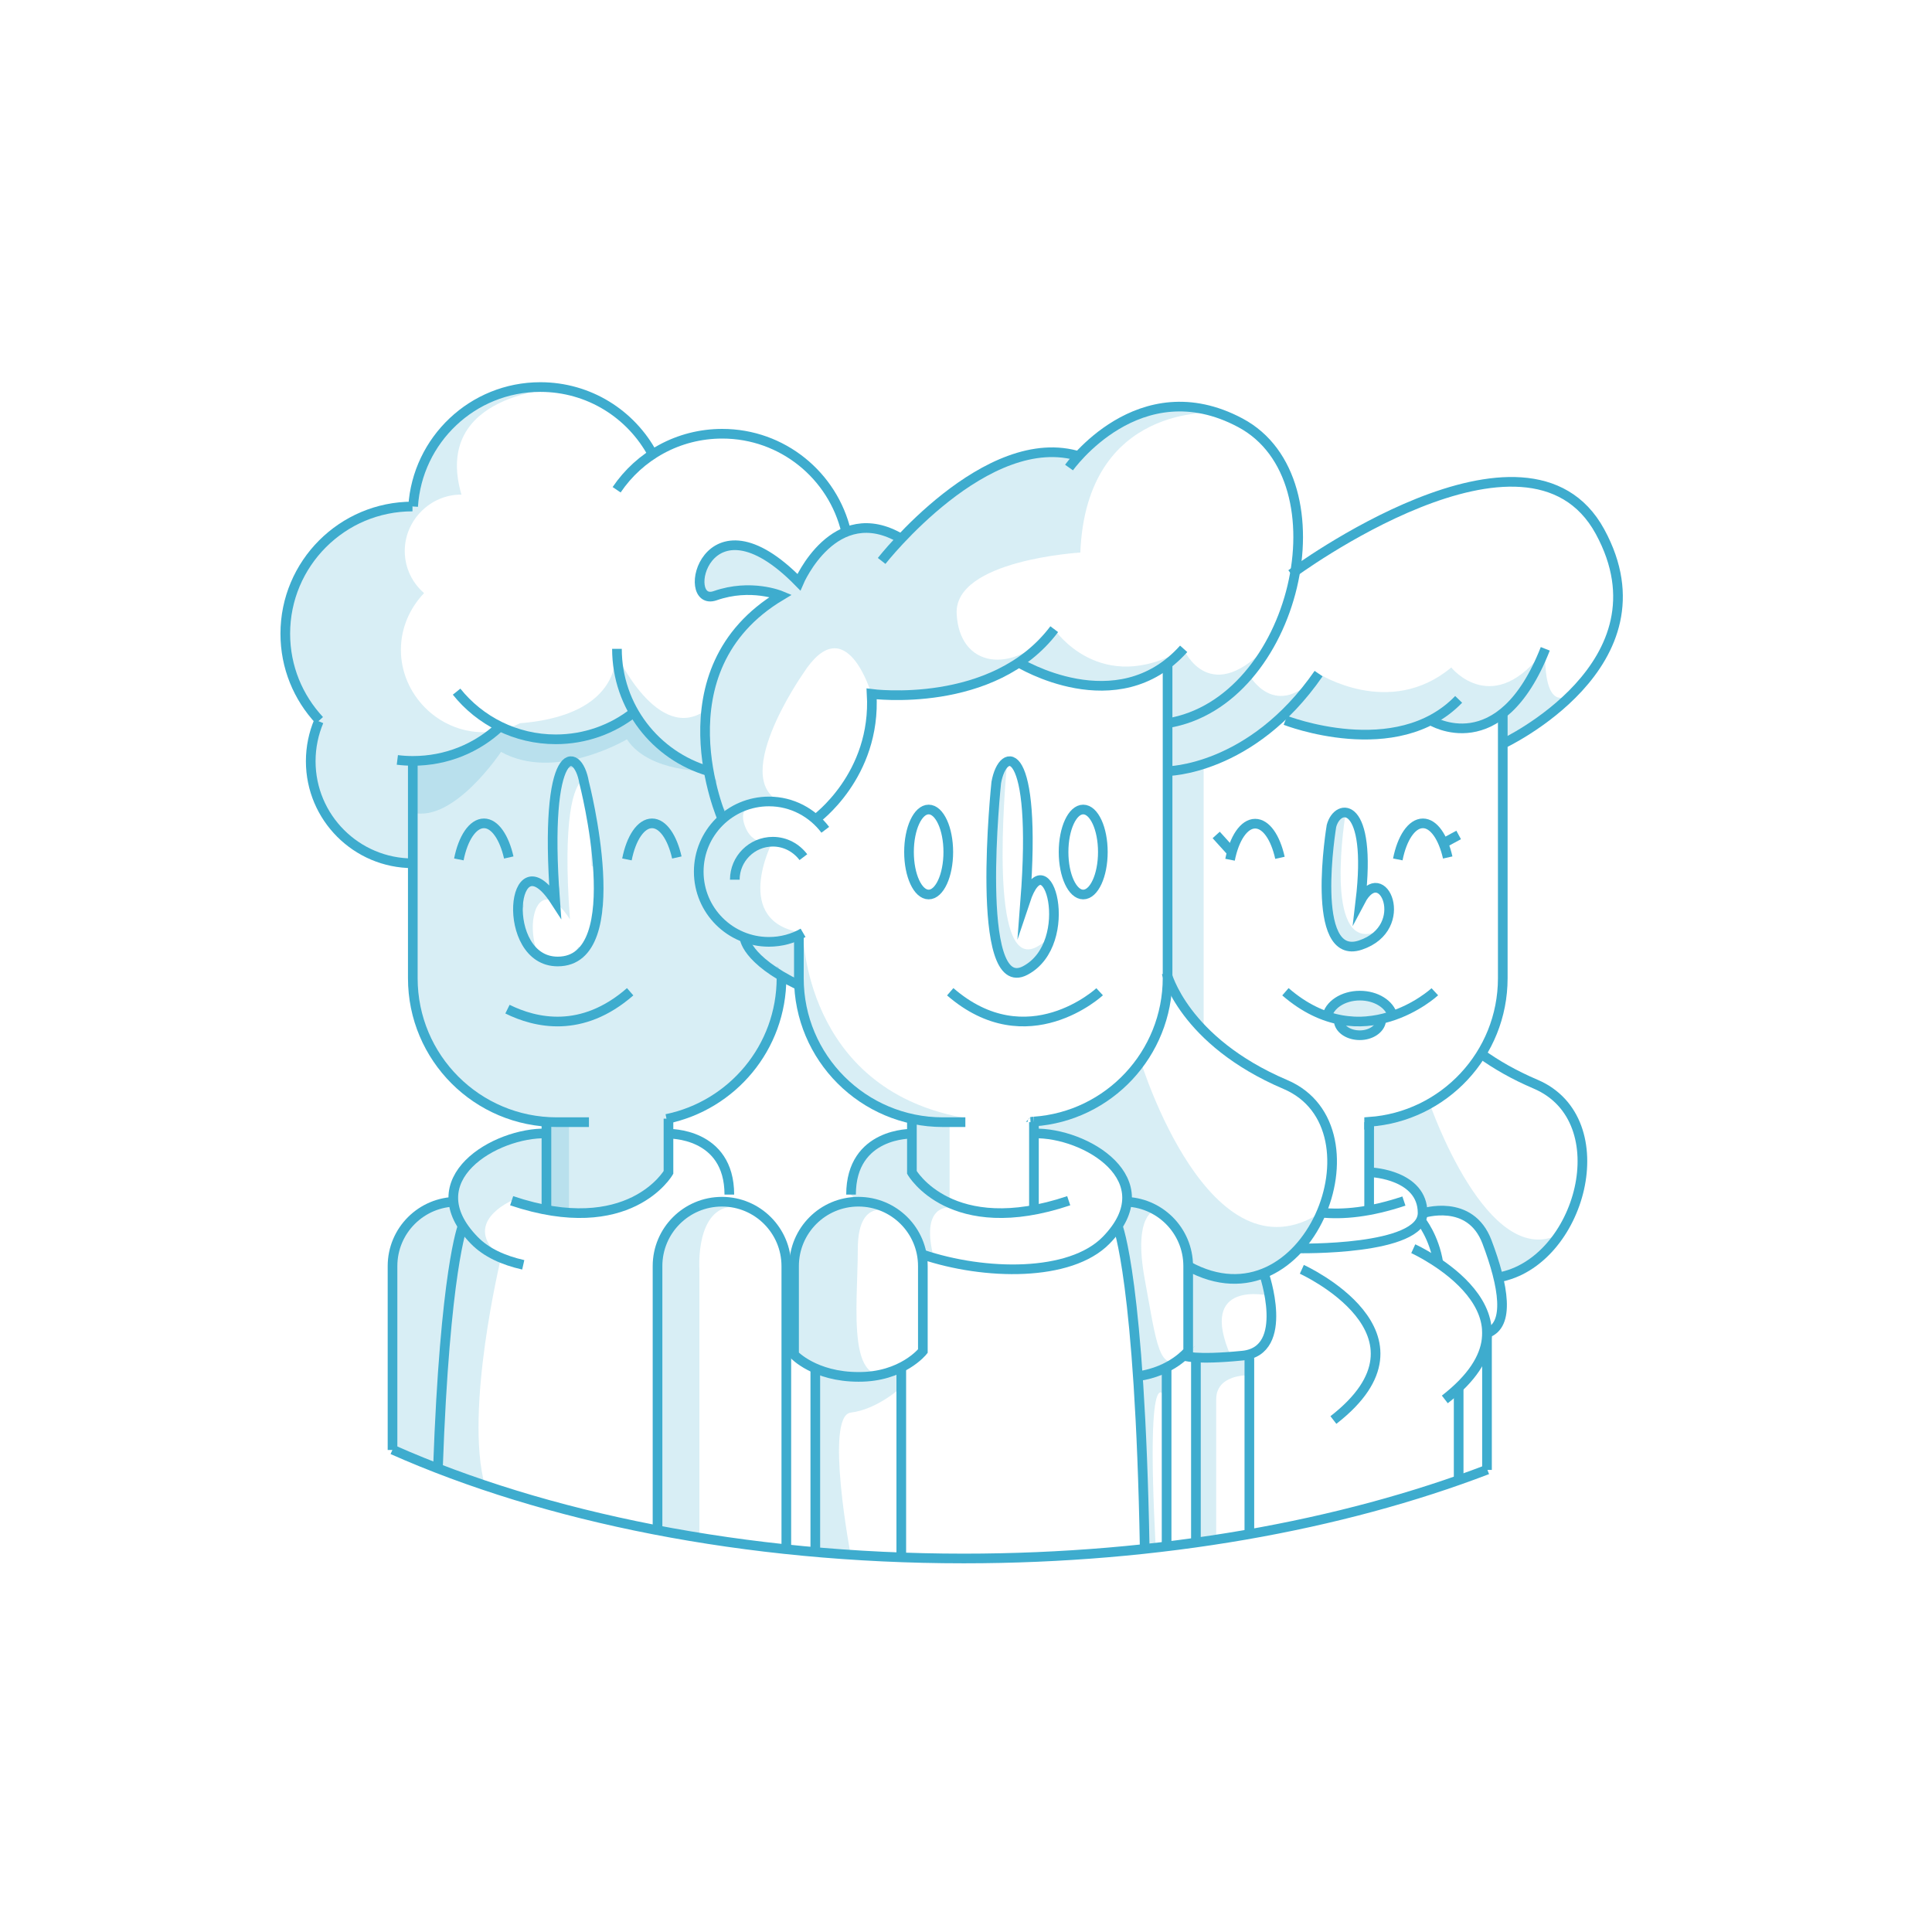 <?xml version="1.0" encoding="utf-8"?>
<!-- Generator: Adobe Illustrator 18.0.0, SVG Export Plug-In . SVG Version: 6.00 Build 0)  -->
<!DOCTYPE svg PUBLIC "-//W3C//DTD SVG 1.1//EN" "http://www.w3.org/Graphics/SVG/1.1/DTD/svg11.dtd">
<svg version="1.1" id="Layer_1" xmlns="http://www.w3.org/2000/svg" xmlns:xlink="http://www.w3.org/1999/xlink" x="0px" y="0px"
	 viewBox="0 0 600 600" enable-background="new 0 0 600 600" xml:space="preserve">
<g>
	<g>
		<path fill="none" stroke="#3EACCE" stroke-width="3" stroke-miterlimit="10" d="M460,327.3c4.6,3.3,10.1,6.5,16.9,9.4
			c26,11.1,14,55.4-11.5,60"/>
		<g>
			<path fill="none" stroke="#3EACCE" stroke-width="3" stroke-miterlimit="10" d="M466.7,221.6v82.2c0,23.6-18.3,43-41.5,44.6
				c0,0,0,0.1,0,2.4"/>
		</g>
		<path fill="none" stroke="#3EACCE" stroke-width="3" stroke-miterlimit="10" d="M413.5,256.5c0,0-7.1,42.4,9,37
			c16.1-5.4,6.8-26.6,0-13.7C426.2,248.6,415.5,249.1,413.5,256.5z"/>
		<g opacity="0.2">
			<path fill="#3EACCE" d="M426.9,275.8c0,0.1,0,0.1,0,0.2C426.9,275.9,427,275.8,426.9,275.8C427,275.8,426.9,275.8,426.9,275.8z"
				/>
			<path fill="#3EACCE" d="M426.9,289.6c-16.1,5.4-9-37-9-37c0-0.1,0-0.1,0.1-0.2c-1.9-0.3-3.8,1.5-4.5,4.1c0,0-7.1,42.4,9,37
				c3.4-1.1,5.7-3,7.1-5.1C428.7,288.9,427.9,289.3,426.9,289.6z"/>
		</g>
		<path fill="none" stroke="#3EACCE" stroke-width="3" stroke-miterlimit="10" d="M399.2,308c24,20.8,46.4,0,46.4,0"/>
		<path fill="none" stroke="#3EACCE" stroke-width="3" stroke-miterlimit="10" d="M410.3,376.6c6.8,0.7,15.2-0.1,25.7-3.6"/>
		<line fill="none" stroke="#3EACCE" stroke-width="3" stroke-miterlimit="10" x1="425.2" y1="348.5" x2="425.2" y2="375.8"/>
		<path fill="none" stroke="#3EACCE" stroke-width="3" stroke-miterlimit="10" d="M362.3,302.2c0,0,5.2,21.1,36.9,34.6
			c31.7,13.5,6.8,76.7-30.2,56.4"/>
		<path fill="none" stroke="#3EACCE" stroke-width="3" stroke-miterlimit="10" d="M362.3,239.5c0,0,26.2,0,47.2-30.3"/>
		<path fill="none" stroke="#3EACCE" stroke-width="3" stroke-miterlimit="10" d="M399.2,223.7c0,0,34.5,13.5,53.8-6.5"/>
		<path fill="none" stroke="#3EACCE" stroke-width="3" stroke-miterlimit="10" d="M444.3,223.7c0,0,21.6,13.5,35.6-22.2"/>
		<path fill="none" stroke="#3EACCE" stroke-width="3" stroke-miterlimit="10" d="M466.7,231c0,0,52.7-24.6,30.2-65.9
			c-22.5-41.3-95.9,13.2-95.9,13.2"/>
		<path fill="none" stroke="#3EACCE" stroke-width="3" stroke-miterlimit="10" d="M412.1,315.9c0.6-3.8,5-6.7,10.2-6.7
			c5.1,0,9.3,2.7,10.2,6.3"/>
		<path fill="none" stroke="#3EACCE" stroke-width="3" stroke-miterlimit="10" d="M428.9,317.2c-0.4,2.4-3.2,4.3-6.6,4.3
			c-3.3,0-6-1.7-6.5-4"/>
		<path fill="none" stroke="#3EACCE" stroke-width="3" stroke-miterlimit="10" d="M404.3,394.2c0,0,44.2,20.1,9.8,46.8"/>
		<path fill="none" stroke="#3EACCE" stroke-width="3" stroke-miterlimit="10" d="M438.9,387.8c0,0,44.2,20.1,9.8,46.8"/>
		<path fill="none" stroke="#3EACCE" stroke-width="3" stroke-miterlimit="10" d="M426.1,364.1c0,0,15.7,0.8,15.7,12.6
			c0,11.8-38.7,11-38.7,11"/>
		<path fill="none" stroke="#3EACCE" stroke-width="3" stroke-miterlimit="10" d="M441.3,379.1c0,0,4.1,5,5.4,13.2"/>
		<path fill="none" stroke="#3EACCE" stroke-width="3" stroke-miterlimit="10" d="M441.8,376.8c0,0,14.8-4.9,20,8.9
			c5.2,13.7,7.2,25.9,0,28.3v42.5"/>
		<line fill="none" stroke="#3EACCE" stroke-width="3" stroke-miterlimit="10" x1="453" y1="430.9" x2="453" y2="459.7"/>
		<path fill="none" stroke="#3EACCE" stroke-width="3" stroke-miterlimit="10" d="M392.5,395.4c0,0,8.4,24.1-6.6,25.6
			c-15,1.5-18.3,0-18.3,0"/>
		<line fill="none" stroke="#3EACCE" stroke-width="3" stroke-miterlimit="10" x1="388" y1="421.7" x2="388" y2="476.5"/>
		<line fill="none" stroke="#3EACCE" stroke-width="3" stroke-miterlimit="10" x1="371.4" y1="421.7" x2="371.4" y2="479.1"/>
		<path fill="none" stroke="#3EACCE" stroke-width="3" stroke-miterlimit="10" d="M382,267c1.3-6.6,4.3-11.2,7.8-11.2
			c3.4,0,6.3,4.3,7.7,10.6"/>
		<path fill="none" stroke="#3EACCE" stroke-width="3" stroke-miterlimit="10" d="M449.6,266.3c-1.4-6.2-4.3-10.6-7.7-10.6
			c-3.5,0-6.5,4.6-7.8,11.2"/>
		<line fill="none" stroke="#3EACCE" stroke-width="3" stroke-miterlimit="10" x1="377.7" y1="259.3" x2="382.5" y2="264.6"/>
		<line fill="none" stroke="#3EACCE" stroke-width="3" stroke-miterlimit="10" x1="448.2" y1="261.9" x2="453" y2="259.3"/>
	</g>
	<g>
		<path fill="none" stroke="#3EACCE" stroke-width="3" stroke-miterlimit="10" d="M249.4,289.7c-3.1,1.8-6.8,2.8-10.6,2.8
			c-12,0-21.8-9.7-21.8-21.8c0-12,9.7-21.8,21.8-21.8c7.2,0,13.5,3.5,17.5,8.8"/>
		<path fill="none" stroke="#3EACCE" stroke-width="3" stroke-miterlimit="10" d="M228.2,273.2c0-6.5,5.3-11.8,11.8-11.8
			c3.9,0,7.3,1.9,9.5,4.8"/>
		<path fill="none" stroke="#3EACCE" stroke-width="3" stroke-miterlimit="10" d="M224.4,254.5c0,0-20.5-46.4,18.1-69.5
			c0,0-9.3-3.9-20.4,0c-11.2,3.9-3.1-33.9,26-4.2c0,0,11-25.8,31.8-13.5"/>
		<path fill="none" stroke="#3EACCE" stroke-width="3" stroke-miterlimit="10" d="M273.8,174.2c0,0,32.7-41.7,61.7-32.4"/>
		<path fill="none" stroke="#3EACCE" stroke-width="3" stroke-miterlimit="10" d="M332,145.2c0,0,21.7-30.7,53.2-13.9
			c33.2,17.7,17.3,86.8-22.6,93.3"/>
		<path fill="none" stroke="#3EACCE" stroke-width="3" stroke-miterlimit="10" d="M253.2,254.5c0,0,19-13.6,17.5-39
			c0,0,37.8,5,56.7-20.1"/>
		<path fill="none" stroke="#3EACCE" stroke-width="3" stroke-miterlimit="10" d="M316.3,205.7c0,0,30.6,18.9,51.3-4.2"/>
		<ellipse fill="none" stroke="#3EACCE" stroke-width="3" stroke-miterlimit="10" cx="288.4" cy="264.6" rx="6.1" ry="13.2"/>
		<ellipse fill="none" stroke="#3EACCE" stroke-width="3" stroke-miterlimit="10" cx="336.4" cy="264.6" rx="6.1" ry="13.2"/>
		<g>
			<path fill="none" stroke="#3EACCE" stroke-width="3" stroke-miterlimit="10" d="M299.8,348.5h-7c-24.7,0-44.7-20-44.7-44.7V291"
				/>
			<path fill="none" stroke="#3EACCE" stroke-width="3" stroke-miterlimit="10" d="M321.1,348.3c-1,0.1,0,0.1-1,0.1L321.1,348.3"/>
			<path fill="none" stroke="#3EACCE" stroke-width="3" stroke-miterlimit="10" d="M362.6,206.1v97.6c0,23.6-18.3,43-41.5,44.6"/>
			<path fill="none" stroke="#3EACCE" stroke-width="3" stroke-miterlimit="10" d="M231.2,291.1c0,0,0.1,6.8,16.9,14.9"/>
		</g>
		<path fill="none" stroke="#3EACCE" stroke-width="3" stroke-miterlimit="10" d="M309.4,243c0,0-7.1,66.9,9,58.4
			c16.1-8.5,6.8-42,0-21.6C322.2,230.5,311.5,231.3,309.4,243z"/>
		<path fill="none" stroke="#3EACCE" stroke-width="3" stroke-miterlimit="10" d="M341.5,308c0,0-22.4,20.8-46.4,0"/>
		<path fill="none" stroke="#3EACCE" stroke-width="3" stroke-miterlimit="10" d="M283.2,347.4v16.7c0,0,12.1,21.1,48.7,8.8"/>
		<line fill="none" stroke="#3EACCE" stroke-width="3" stroke-miterlimit="10" x1="321.1" y1="348.5" x2="321.1" y2="375.8"/>
		<path fill="none" stroke="#3EACCE" stroke-width="3" stroke-miterlimit="10" d="M286.5,389.6c19.3,6.5,45.8,7,57-4.4
			c18.5-18.9-6.6-33.6-22.4-33.2"/>
		<path fill="none" stroke="#3EACCE" stroke-width="3" stroke-miterlimit="10" d="M283.2,352.1c0,0-18.9-0.5-18.9,18.9"/>
		<path fill="none" stroke="#3EACCE" stroke-width="3" stroke-miterlimit="10" d="M286.6,419.6v-26.4c0-11.1-9-20-20-20l0,0
			c-11.1,0-20,9-20,20v27.5c0,0,6.4,6.9,20,6.9C280.2,427.7,286.6,419.6,286.6,419.6z"/>
		<line fill="none" stroke="#3EACCE" stroke-width="3" stroke-miterlimit="10" x1="253.2" y1="482.4" x2="253.2" y2="425"/>
		<line fill="none" stroke="#3EACCE" stroke-width="3" stroke-miterlimit="10" x1="279.9" y1="424.6" x2="279.9" y2="484"/>
		<path fill="none" stroke="#3EACCE" stroke-width="3" stroke-miterlimit="10" d="M353.4,427.4c10.6-1.5,15.6-7.8,15.6-7.8v-26.4
			c0-11.1-9-20-20-20"/>
		<line fill="none" stroke="#3EACCE" stroke-width="3" stroke-miterlimit="10" x1="362.3" y1="424.6" x2="362.3" y2="480.3"/>
		<path fill="none" stroke="#3EACCE" stroke-width="3" stroke-miterlimit="10" d="M347.1,380.7c0,0,6.9,17,8.4,100.3"/>
	</g>
	<g>
		<path fill="none" stroke="#3EACCE" stroke-width="3" stroke-miterlimit="10" d="M158,266.3c-1.4-6.2-4.3-10.6-7.7-10.6
			c-3.5,0-6.5,4.6-7.8,11.2"/>
		<path fill="none" stroke="#3EACCE" stroke-width="3" stroke-miterlimit="10" d="M210.2,266.3c-1.4-6.2-4.3-10.6-7.7-10.6
			c-3.5,0-6.5,4.6-7.8,11.2"/>
		<path fill="none" stroke="#3EACCE" stroke-width="3" stroke-miterlimit="10" d="M207,347.5c20.4-4.2,35.7-22.2,35.7-43.8"/>
		<path fill="none" stroke="#3EACCE" stroke-width="3" stroke-miterlimit="10" d="M128.2,236.4v67.4c0,24.7,20,44.7,44.7,44.7h10"/>
		<path fill="none" stroke="#3EACCE" stroke-width="3" stroke-miterlimit="10" d="M181.4,243c0,0,14.4,55.6-8.2,55.6
			c-18.2,0-14.4-39.8-0.8-18.8C168.7,230.5,179.4,231.3,181.4,243z"/>
		<path fill="none" stroke="#3EACCE" stroke-width="3" stroke-miterlimit="10" d="M157.6,313.4c8.7,4.3,23.1,7.7,38.1-5.4"/>
		<path fill="none" stroke="#3EACCE" stroke-width="3" stroke-miterlimit="10" d="M207.6,347.4v16.7c0,0-12.1,21.1-48.7,8.8"/>
		<line fill="none" stroke="#3EACCE" stroke-width="3" stroke-miterlimit="10" x1="169.7" y1="348.5" x2="169.7" y2="375.8"/>
		<path fill="none" stroke="#3EACCE" stroke-width="3" stroke-miterlimit="10" d="M162.5,392.8c-6.2-1.4-11.5-3.8-15.2-7.6
			c-18.5-18.9,6.6-33.6,22.4-33.2"/>
		<path fill="none" stroke="#3EACCE" stroke-width="3" stroke-miterlimit="10" d="M207.6,352.1c0,0,18.9-0.5,18.9,18.9"/>
		<path fill="none" stroke="#3EACCE" stroke-width="3" stroke-miterlimit="10" d="M204.2,475.3v-82.1c0-11.1,9-20,20-20l0,0
			c11.1,0,20,9,20,20v89.2"/>
		<path fill="none" stroke="#3EACCE" stroke-width="3" stroke-miterlimit="10" d="M121.9,450.3v-57.1c0-11.1,9-20,20-20"/>
		<path fill="none" stroke="#3EACCE" stroke-width="3" stroke-miterlimit="10" d="M143.7,380.7c0,0-5.5,13.5-7.7,75.4"/>
		<path fill="none" stroke="#3EACCE" stroke-width="3" stroke-miterlimit="10" d="M128.2,268.1c-17.5,0-31.7-14.2-31.7-31.7
			c0-4.4,0.9-8.6,2.5-12.4"/>
		<path fill="none" stroke="#3EACCE" stroke-width="3" stroke-miterlimit="10" d="M155.3,225.6c-7.1,6.7-16.6,10.7-27.1,10.7
			c-1.6,0-3.2-0.1-4.8-0.3"/>
		<path fill="none" stroke="#3EACCE" stroke-width="3" stroke-miterlimit="10" d="M99.2,223.7c-6.6-7.1-10.6-16.5-10.6-26.9
			c0-21.8,17.7-39.5,39.5-39.5"/>
		<path fill="none" stroke="#3EACCE" stroke-width="3" stroke-miterlimit="10" d="M128.3,157.3c1.3-20.7,18.5-37.1,39.5-37.1
			c15.1,0,28.2,8.4,34.9,20.9"/>
		<path fill="none" stroke="#3EACCE" stroke-width="3" stroke-miterlimit="10" d="M191.5,152.1c7.1-10.5,19.1-17.4,32.8-17.4
			c18.7,0,34.4,13,38.5,30.5"/>
		<path fill="none" stroke="#3EACCE" stroke-width="3" stroke-miterlimit="10" d="M196.9,221.2c-6.7,5.3-15.2,8.4-24.3,8.4
			c-12.5,0-23.6-5.8-30.8-14.8"/>
		<path fill="none" stroke="#3EACCE" stroke-width="3" stroke-miterlimit="10" d="M220.1,239.5c-16.5-4.8-28.5-20-28.5-38"/>
	</g>
	<path fill="none" stroke="#3EACCE" stroke-width="3" stroke-miterlimit="10" d="M461.9,456.4C416.7,473.7,360.4,484,299.3,484
		c-68,0-130.1-12.8-177.4-33.8"/>
	<path opacity="0.2" fill="#3EACCE" d="M242.7,303.8l-1-3.6c-5.1,0-8.2-4-8.7-8.7c0.1,1.1-0.7,0-1.3-0.4c-1.5-0.9-3-1.7-4.5-2.7
		c-4.2-2.9-7.9-6.6-9.3-11.7c-1.3-5-0.8-10.3,2.1-14.7c1.1-1.7,2.4-3.2,3.5-4.9c1.1-1.6,1-1.3,1.3-3.2c0.1-0.7,0.3-1.4,0.7-2.1
		c-2.7-2.2-3.7-6-2.9-9.3l-2.6-3.1c0,0-17.2-7.8-24.4-17.4c0,0-16,14.3-40.5,4.2c0,0-12.2,10.6-27.2,10.1V308
		c0,0,3.8,36.9,41.7,40.5l-0.4,26.4c0,0,26.8,10.2,38.3-10.7l-0.5-16.6C207,347.5,240.7,339.4,242.7,303.8z M183.8,286
		c0,1.7-0.1,3.4-0.4,5.1c-0.4,2-2.1,3-3.8,3c-0.9,1.5-2.2,2.7-4,3.4c-5.5,2.3-11.5-1.7-12.6-7.3c-0.1-0.8-0.2-1.5-0.2-2.1
		c-0.4-0.4-0.6-0.8-0.9-1.4c-0.8-1.8-0.5-3.8,0.7-5.1c-0.1-1-0.3-1.9-0.6-2.9c-1.4-5.2,6.7-7.4,8.1-2.2c0.3,1.2,0.6,2.4,0.7,3.6
		c1-0.2,2-0.3,3-0.2c0-1.3,0-2.6,0-3.9c-0.8-2.7-1.5-5.4-1.7-8c-0.6-8.5,0.2-17.1,1.2-25.6c0.6-5.2,8.3-5.5,8.4,0c0,1,0,1.9,0,2.9
		c1.2,0.6,2.1,1.8,2,3.6c-0.4,6.7-0.2,13.3,0,20c1.2,0.5,2.1,1.4,2.3,2.7c0.6,3.5,1.1,7,1.1,10.5C187,284.3,185.6,285.6,183.8,286z"
		/>
	<path opacity="0.2" fill="#3EACCE" d="M219.3,220.5c-15,10.8-27.9-17.4-27.9-17.4c-0.9,16.8-19,20.7-29.9,21.5
		c-3.5,1.8-7.3,2.8-11.4,2.8c-13.9,0-25.6-11.6-25.6-25.6c0-6.8,2.8-13,7.2-17.6c-3.7-3.2-6-7.9-6-13.1c0-9.5,7.9-17.5,17.5-17.5
		c0,0,0.1,0,0.1,0c-9.2-31.6,30-32.9,30-32.9c-44.1-2.3-45.1,36.7-45.1,36.7s-28.2,3.3-37.3,26.2c-9.1,22.9,8.3,40.2,8.3,40.2
		c-12.7,42.8,29,44.4,29,44.4l0.1-15.8c12.8,3,27.3-18.9,27.3-18.9c16.8,9.4,39.1-3.9,39.1-3.9c6.9,10.5,25.4,9.9,25.4,9.9
		C218.6,232.7,219.3,220.5,219.3,220.5z"/>
	<path opacity="0.2" fill="#3EACCE" d="M177,285.5c-2.3-30.9,1-42.1,4.3-43.3c-2.3-10.9-12.5-10.6-8.8,37.6
		c-11.8-18.3-16.2,9.5-5.2,17C162.6,286.4,167.3,270.5,177,285.5z"/>
	<path opacity="0.2" fill="#3EACCE" d="M176.7,348.5v27.3c0,0-15.5,0.3-17.8-2.9c0,0-16.2,6.9-3.3,17.7c0,0-11.5,47.4-5,70.8
		c0,0-28.7-8.4-28.7-11.1c0-2.7,0-62.5,0-62.5s4.2-12.2,18.9-14.9c0,0,0.6-19.7,28.5-20.8l0.4-3.6H176.7z"/>
	<path opacity="0.2" fill="#3EACCE" d="M224.2,373.1c0,0-20,0.3-20,20v82.1l13,2.3v-83.4c0,0-1.3-19.4,10.9-19.4L224.2,373.1z"/>
	<path opacity="0.2" fill="#3EACCE" d="M233.8,249.7c1.5-0.4,3.2-0.6,5-0.7C238.8,249,236.1,248.8,233.8,249.7z"/>
	<path opacity="0.2" fill="#3EACCE" d="M298.6,347c-49-9.3-49.2-57.3-49.2-57.3c-22.6-3.2-9.5-28.3-9.5-28.3s-6.5,2-8.8-5.6
		c-1.1-3.6,0.6-5.3,2.7-6.1C221.3,252.9,217,267,217,267c-1.5,22.2,16,24.4,16,24.4c-4.8,5,15,14.6,15,14.6
		c3.3,36.4,35.1,41.4,35.1,41.4v4.7c-20.5,1.2-18.9,18.9-18.9,18.9l2.2,2.2c-15.9-1.5-20,16.9-20,16.9v30.7l6.6,4.3v57.4l11.2,0.5
		c0,0-8.2-43.3,0-44.3c8.2-1,15.5-7.7,15.5-7.7v-6.3c-17.4,10.3-13.3-19.2-13.3-36.8s11.5-11,11.5-11c10,9,8.5,15.5,8.5,15.5
		l3.7-1.4c-4.6-17.1,4.8-16,4.8-16v-26.4h3.7C298.7,348,298.7,347.5,298.6,347z"/>
	<path opacity="0.2" fill="#3EACCE" d="M358.8,375.8c0,0-7,1.2-3.3,21.4c3.7,20.2,4.5,30,12,23.9c7.6-6.2,1.4-1.4,1.4-1.4l-6.7,5v10
		c0,0-6.6-17.7-3.3,45.7l-3.4,0.8c0,0-0.1-71.6-8.4-97.9v-2.4l1.8-7.6C348.9,373.1,356,373.8,358.8,375.8z"/>
	<path opacity="0.2" fill="#3EACCE" d="M249.4,209.2c0,0-24.5,35-5.1,40.5c0,0-12.3-0.5-20,4.8c0,0-21.2-45.7,18.3-69.5
		c0,0-6.4-4.4-22.4,0.3c-11,0.2,3.5-33.5,28-4.5c0,0,10.4-26.7,31.8-13.5c0,0,29.2-34.4,55.5-25.5c0,0,20-21.8,42.2-13.6
		c0,0-40.3-3.2-42.2,43.4c0,0-39.2,2.3-38.4,19c0.8,16.7,17.2,19.3,30.3,4.8c0,0,14.3,21.3,40.2,6.2c0,0,8.2,19.2,27.2-2.2
		c0,0-12.5,24.9-32.2,25.3v-18.5c0,0-13.5,17-46.4-0.4c0,0-16.3,12.9-45.6,9.7C270.6,215.4,262.7,188.4,249.4,209.2z"/>
	<path opacity="0.2" fill="#3EACCE" d="M321.9,294.1c-15,7.9-9.8-49.9-9.1-57.6c-1.5,0.6-2.8,3.1-3.4,6.5c0,0-7.1,66.9,9,58.4
		c4.5-2.4,7-6.6,8.1-11.2C325.3,291.8,323.8,293.1,321.9,294.1z"/>
	<path opacity="0.2" fill="#3EACCE" d="M354.3,329.7c0,0,21.3,69.5,56,46.8c0,0-7.9,14.7-17.8,18.8l1.7,7.1c0,0-22.6-5.4-11.9,18.9
		l5.7,0.4v5.4c0,0-10.3-0.5-10.3,7.5s0,43,0,43l-6.3,1.5v-57.4l-3.8-0.7c0,0,4.1-17.8,1.4-27.8c-2.7-10-3.1-19.8-20-20l-1.5-9
		c0,0-9.5-10.9-26.3-12.1v-3.6c0,0,10.1-1.5,14.3-3.6C339.6,342.8,349.6,338,354.3,329.7z"/>
	<path opacity="0.2" fill="#3EACCE" d="M388,209.7c0,0,8.2,14.8,21.5-0.5c0,0,22,14.1,41.2-1.9c0,0,13.1,16.3,29.2-5.8
		c0,0-1.5,24.3,10.8,11.5l-24,18l-0.2-10.5c0,0-11.1,9.4-22.2,3.2c0,0-27.5,8.1-45.1,0c0,0-17,11.6-25.4,13.5v82.1L362.3,306v-66.5
		l0.4-14.8C362.6,224.7,378.7,224.9,388,209.7z"/>
	<path opacity="0.2" fill="#3EACCE" d="M444,342.7c0,0,18,52.4,40.5,40.5c0,0-10.2,14.4-19,14c0,0-4-27.2-23.6-20.4
		c0,0,0-10.3-15.7-12.6l-0.9-15.7C425.2,348.5,435.4,349,444,342.7z"/>
	<path opacity="0.2" fill="#3EACCE" d="M412.1,315.9c0.6-3.8,5-6.7,10.2-6.7c5.1,0,9.3,2.7,10.2,6.3"/>
	<path opacity="0.2" fill="#3EACCE" d="M428.9,317.2c-0.4,2.4-3.2,4.3-6.6,4.3c-3.3,0-6-1.7-6.5-4"/>
</g>
</svg>
